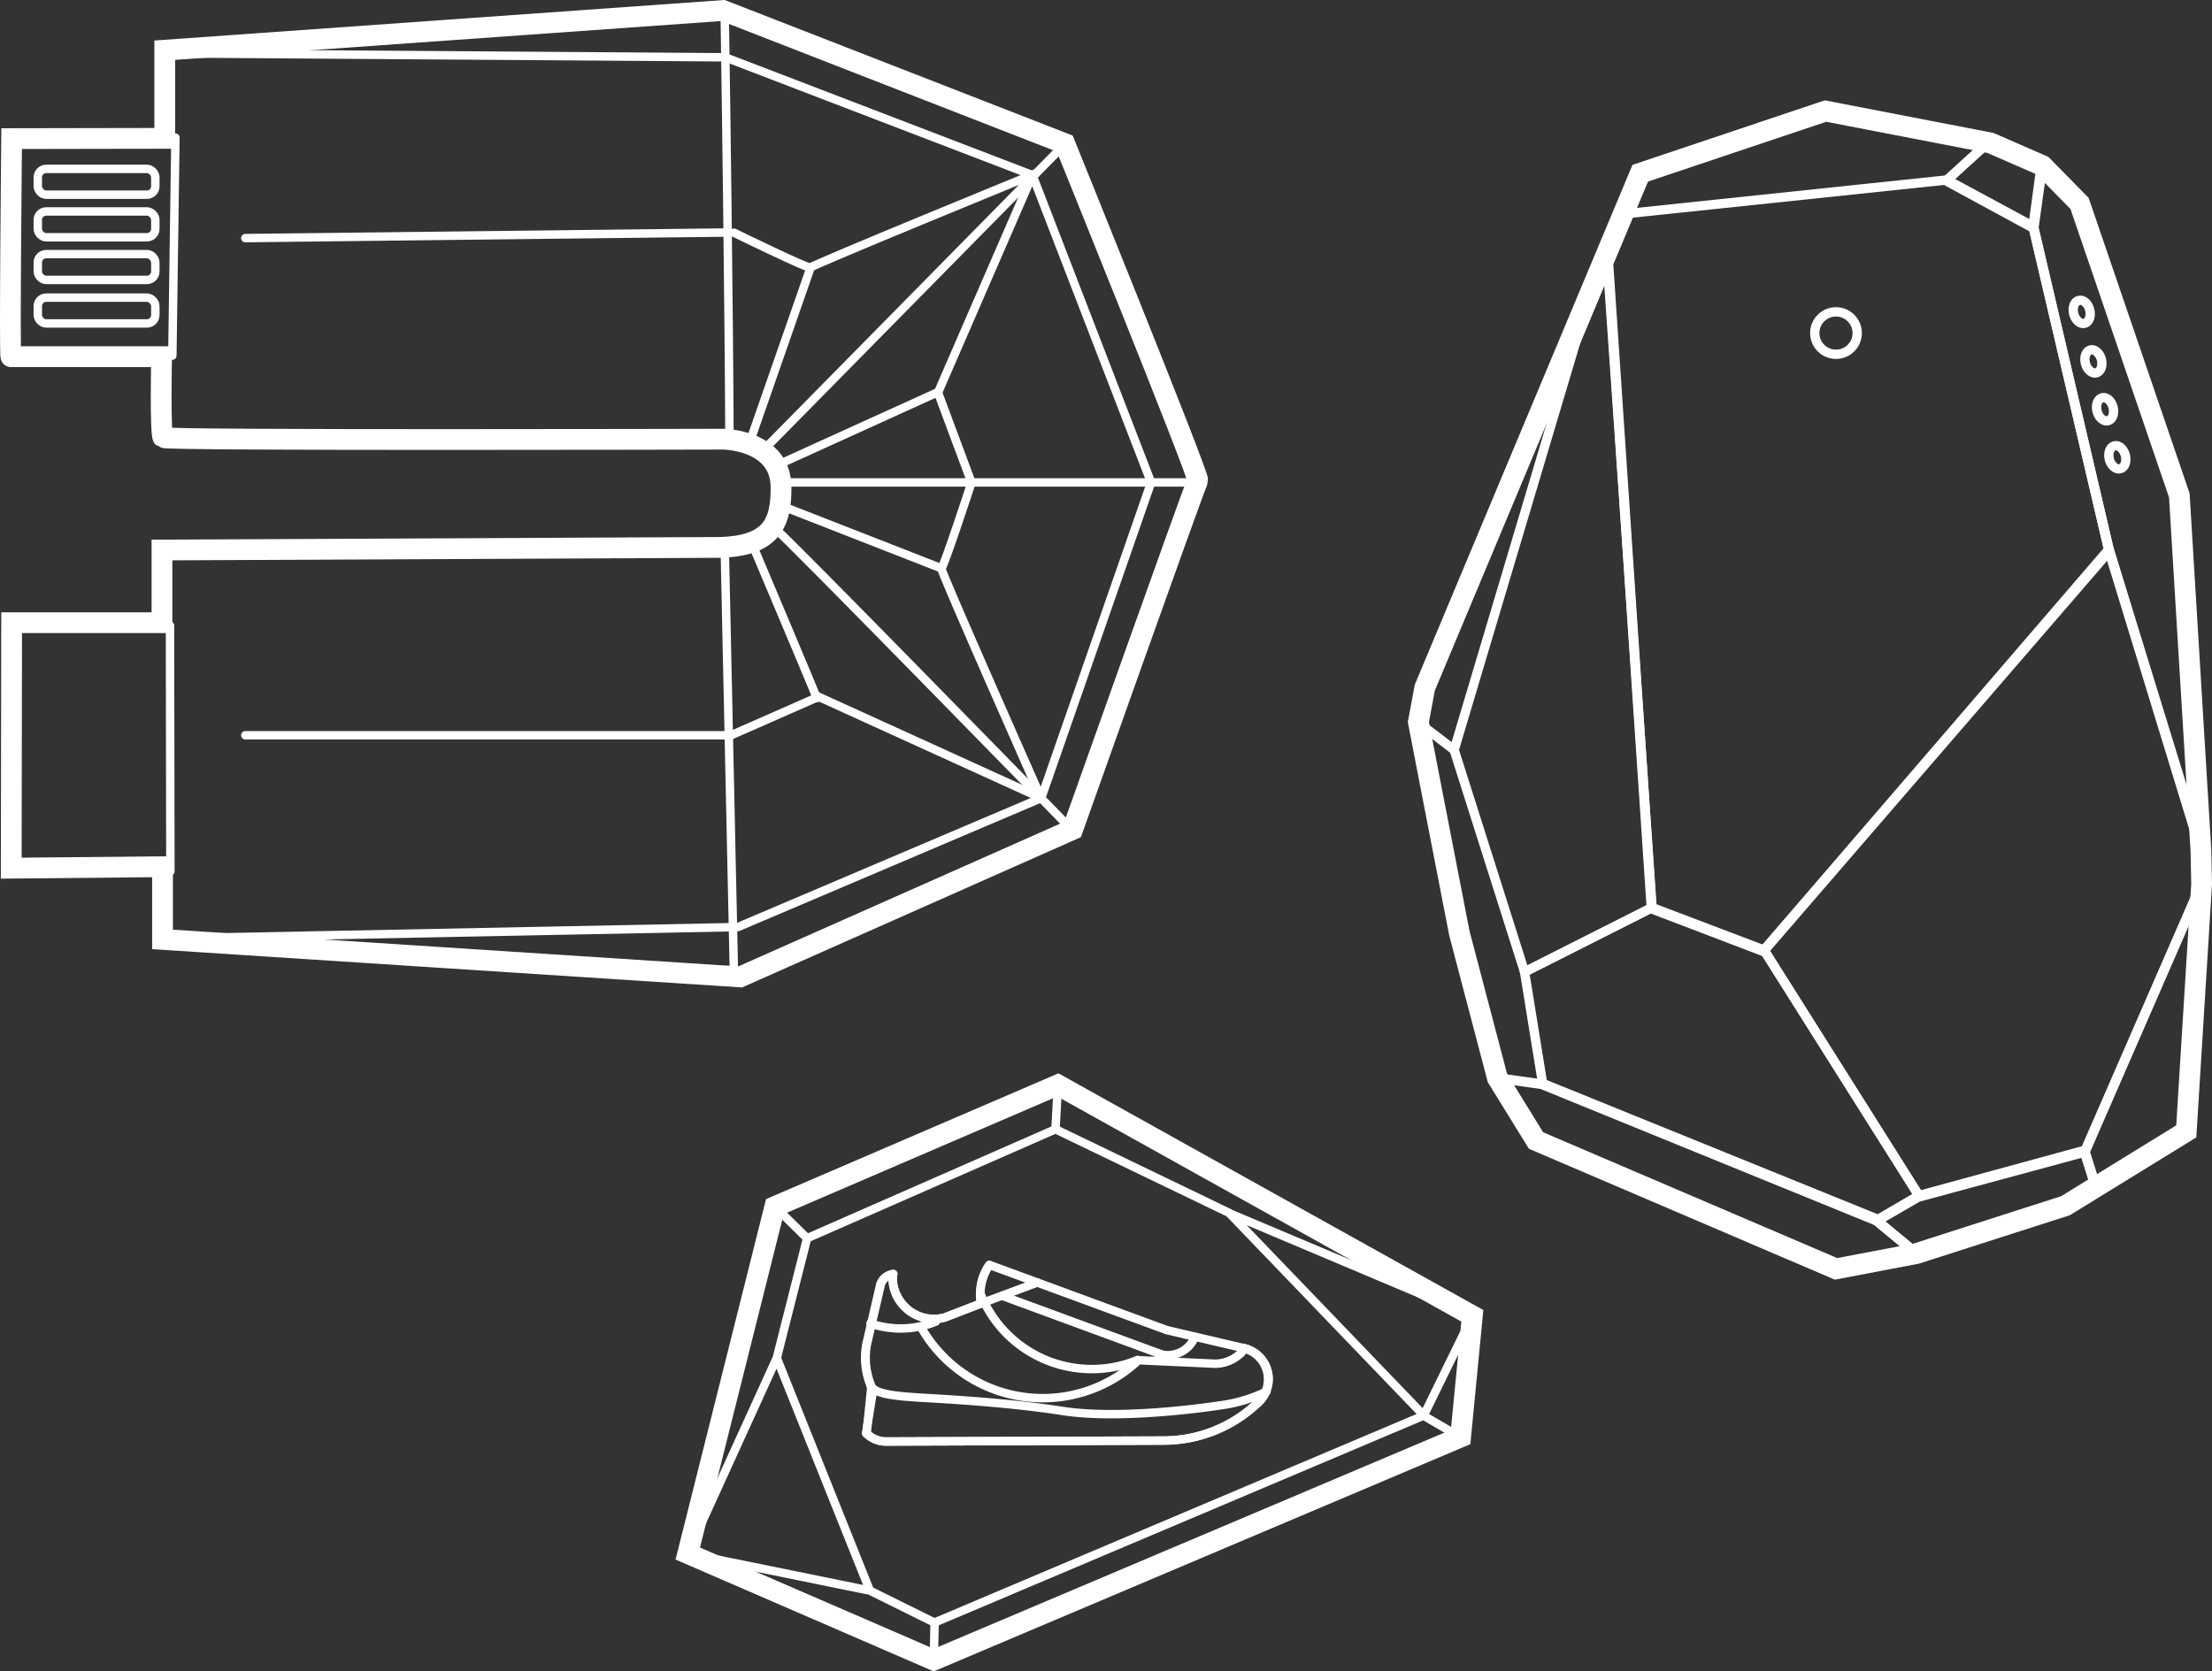 <svg xmlns="http://www.w3.org/2000/svg" viewBox="0 0 393.89 297.69"><rect x="0" y="0" width="393.89" height="297.69" fill="#333333" stroke="none"/><defs><style>.cls-1,.cls-2,.cls-3,.cls-4{fill:none;stroke:#fff;}.cls-1{stroke-miterlimit:10;stroke-width:3.7px;}.cls-2,.cls-3,.cls-4{stroke-linecap:round;stroke-linejoin:round;}.cls-2{stroke-width:1.5px;}.cls-3{stroke-width:1.75px;}.cls-4{stroke-width:1.66px;}</style></defs><title>beacony</title><g id="Warstwa_2" data-name="Warstwa 2"><g id="Layer_1" data-name="Layer 1"><polygon class="cls-1" points="137.98 214.91 122.47 276.7 166.27 295.68 260.09 255.95 262.18 234.36 188.37 193.23 137.98 214.91"/><path class="cls-2" d="M122.46,276.7l32.44,6.61-16.58-41.44M166.4,289l-11.5-5.69m-11.18-62.75-5.4,21.31L122.46,276.7M138,214.91l5.74,5.66m22.55,75.11.13-6.67m95.78-54.64L218.93,216.1l34.6,36ZM260.09,256l-6.56-3.83M166.4,289l87.13-36.88m-65.59-51,31,14.94m-30.56-22.87-.43,7.94m-44.22,19.41,44.22-19.41"/><polyline class="cls-3" points="286.25 44.78 294.1 161.83 314 169.42 375.58 98.12 362.13 40.62 346.86 32.33"/><polygon class="cls-3" points="341.26 223.27 334.22 217.44 341.5 213.21 371.23 205.16 373.24 211.54 367.8 214.75 341.26 223.27"/><polygon class="cls-3" points="341.26 223.27 326.94 226 273.52 203.14 266.65 192.01 274.54 193.1 334.22 217.44 341.26 223.27"/><polygon class="cls-3" points="373.24 211.54 389.31 201.51 392.04 157.46 371.23 205.16 373.24 211.54"/><polyline class="cls-3" points="292.08 30.85 253.72 122.46 252.53 128.8"/><polygon class="cls-3" points="375.58 98.12 362.13 40.62 363.68 29.49 370.31 36.24 388.07 88.23 391.92 151.53 375.58 98.12"/><polygon class="cls-1" points="252.57 128.6 253.72 122.46 292.08 30.85 325.07 19.78 354.44 25.46 363.68 29.49 370.31 36.24 388.07 88.23 391.92 151.53 392.04 157.46 389.31 201.51 367.8 214.75 341.26 223.27 326.94 226 273.52 203.14 266.65 192.01 259.87 166.22 254.6 139.09 252.57 128.6"/><polygon class="cls-4" points="392.13 157.09 392 151.17 375.56 97.79 314.11 169.21 341.69 212.94 371.4 204.83 392.13 157.09"/><polygon class="cls-4" points="314.11 169.21 294.19 161.65 271.48 173.12 274.69 192.96 334.42 217.19 341.69 212.94 314.11 169.21"/><polyline class="cls-4" points="286.28 47.62 294.19 161.65 271.48 173.12 258.94 133.57 252.57 128.69"/><polygon class="cls-4" points="288.83 38.14 346.72 32.05 354.28 25.17 324.9 19.54 291.94 30.68 288.83 38.14"/><polygon class="cls-4" points="346.72 32.05 362.01 40.31 363.52 29.18 354.28 25.17 346.72 32.05"/><circle class="cls-4" cx="326.94" cy="59.3" r="3.78" transform="translate(-0.16 0.88) rotate(-0.15)"/><line class="cls-4" x1="258.94" y1="133.57" x2="283.75" y2="50.32"/><path class="cls-4" d="M372.11,55.18c.29,1.13-.11,2.21-.89,2.41s-1.66-.54-1.95-1.68.11-2.2.89-2.4S371.82,54,372.11,55.18Z"/><path class="cls-4" d="M374.19,64c.3,1.13-.11,2.21-.89,2.41s-1.66-.55-1.95-1.68.11-2.2.89-2.41S373.9,62.92,374.19,64Z"/><ellipse class="cls-4" cx="374.85" cy="72.86" rx="1.47" ry="2.11" transform="translate(-6.27 96.74) rotate(-14.58)"/><ellipse class="cls-4" cx="377.03" cy="81.42" rx="1.47" ry="2.11" transform="translate(-8.38 96.82) rotate(-14.47)"/><path class="cls-2" d="M225.52,247.85a26.81,26.81,0,0,1-8.3,2.47s-17,2.69-27.91,1S167,249.15,163,248.88s-7.18-.67-7.92-2h0"/><path class="cls-2" d="M159,226.92a2.81,2.81,0,0,0-2.23,1.8l-2.51,10.8a13.13,13.13,0,0,0,.83,7.39"/><path class="cls-2" d="M174.68,232.16l-6.5,2.51a7.35,7.35,0,0,1-9.24-7.56"/><path class="cls-2" d="M176.14,225.31a9.08,9.08,0,0,0-1.46,6.85"/><path class="cls-2" d="M174.71,230.69a21.33,21.33,0,0,0,27.87,11.53"/><path class="cls-2" d="M163.95,236.27a24.89,24.89,0,0,0,38.78,6l12.93.59a6.65,6.65,0,0,0,2.28-.17,6.74,6.74,0,0,0,3.33-2"/><path class="cls-2" d="M155,235.72a16.61,16.61,0,0,0,11.64-.33"/><path class="cls-2" d="M221.5,240.15a5.68,5.68,0,0,1,2.18,9.94h0a24.33,24.33,0,0,1-16.58,6.49l-49.35.17a5,5,0,0,1-3.53-1.46l1.28-7.9"/><path class="cls-2" d="M221.59,240.15l-13.82-3.24-24-8.83-7.57-2.78a9.1,9.1,0,0,0-1.46,6.85l-6.5,2.51a7.35,7.35,0,0,1-9.24-7.56"/><path class="cls-2" d="M221.59,240.15a5.68,5.68,0,0,1,2.18,9.94h0a24.32,24.32,0,0,1-16.58,6.49l-49.34.17a5,5,0,0,1-3.53-1.46l.85-8.38a13,13,0,0,1-1-4.34,13.16,13.16,0,0,1,.18-3.06l2.51-10.8a2.81,2.81,0,0,1,2.23-1.8"/><line class="cls-2" x1="206.67" y1="241.18" x2="178.55" y2="230.83"/><line class="cls-2" x1="174.68" y1="232.16" x2="184.73" y2="228.43"/><path class="cls-2" d="M212.78,238.1A5.23,5.23,0,0,1,206,241"/><path class="cls-2" d="M221.57,240.14a5.59,5.59,0,0,1,4.18,6.71"/><path class="cls-1" d="M1.95,63.53c-.28.27.12-38.84.12-38.84l27.27-.05,0-15.7,99.42-7.07,60.84,23.71s24,59.26,23.68,60C212.57,87,191,147.74,191,147.74L131.8,174,28.94,167.32l0-12.95L2,154.63l.07-43.72,26.77,0,0-12.95,99.15-.46c9.32-.19,11.15-4.25,11.09-10.76-.08-8.45-10.3-8.52-10.3-8.52s-99.19.27-99.74-.28-.27-14.41-.27-14.41Z"/><line class="cls-2" x1="31.24" y1="24.51" x2="30.69" y2="63.34"/><line class="cls-2" x1="30.27" y1="111.41" x2="30.34" y2="155.2"/><line class="cls-2" x1="43.68" y1="42.41" x2="129.06" y2="41.42"/><path class="cls-2" d="M130.71,41.45s13.5,6.61,13.63,6.2,40.17-16.79,40.17-16.79"/><line class="cls-2" x1="133.86" y1="77.75" x2="144.35" y2="47.64"/><polyline class="cls-2" points="139.53 82.33 167.07 69.82 183.85 31.2"/><line class="cls-2" x1="172.99" y1="85.93" x2="167" y2="69.84"/><path class="cls-2" d="M173,85.93s-5,15.29-5.37,15.29,17.78,40.94,17.78,40.94"/><line class="cls-2" x1="140.22" y1="90.51" x2="167.62" y2="101.22"/><path class="cls-2" d="M145.45,124.35c-.09-.46-11.13-26.56-11.13-26.56"/><line class="cls-2" x1="185.41" y1="142.15" x2="145.5" y2="123.98"/><line class="cls-2" x1="130.18" y1="130.96" x2="145.59" y2="124.18"/><line class="cls-2" x1="43.68" y1="130.96" x2="130.18" y2="130.96"/><line class="cls-2" x1="140.22" y1="85.93" x2="213.29" y2="85.93"/><path class="cls-2" d="M129.06,3.16c.76,50.22.83,74.23.83,74.23"/><line class="cls-2" x1="189.72" y1="25.57" x2="136.64" y2="79.46"/><path class="cls-2" d="M138.1,94.24c.55,0,52.24,53,52.24,53"/><path class="cls-2" d="M129.06,97.87c0,.41,1.65,76.34,1.65,76.34"/><rect class="cls-2" x="6.73" y="30.08" width="20.93" height="4.6" rx="1.5" ry="1.5"/><rect class="cls-2" x="6.73" y="37.66" width="20.93" height="4.6" rx="1.5" ry="1.5"/><rect class="cls-2" x="6.73" y="45.26" width="20.93" height="4.6" rx="1.5" ry="1.5"/><rect class="cls-2" x="6.73" y="53.01" width="20.93" height="4.6" rx="1.5" ry="1.5"/><line class="cls-2" x1="29.49" y1="9.5" x2="128.51" y2="10.2"/><polyline class="cls-2" points="129.12 10.2 183.85 31.2 204.98 85.93 185.41 142.15 131.4 165.12 29.15 167.15"/></g></g></svg>